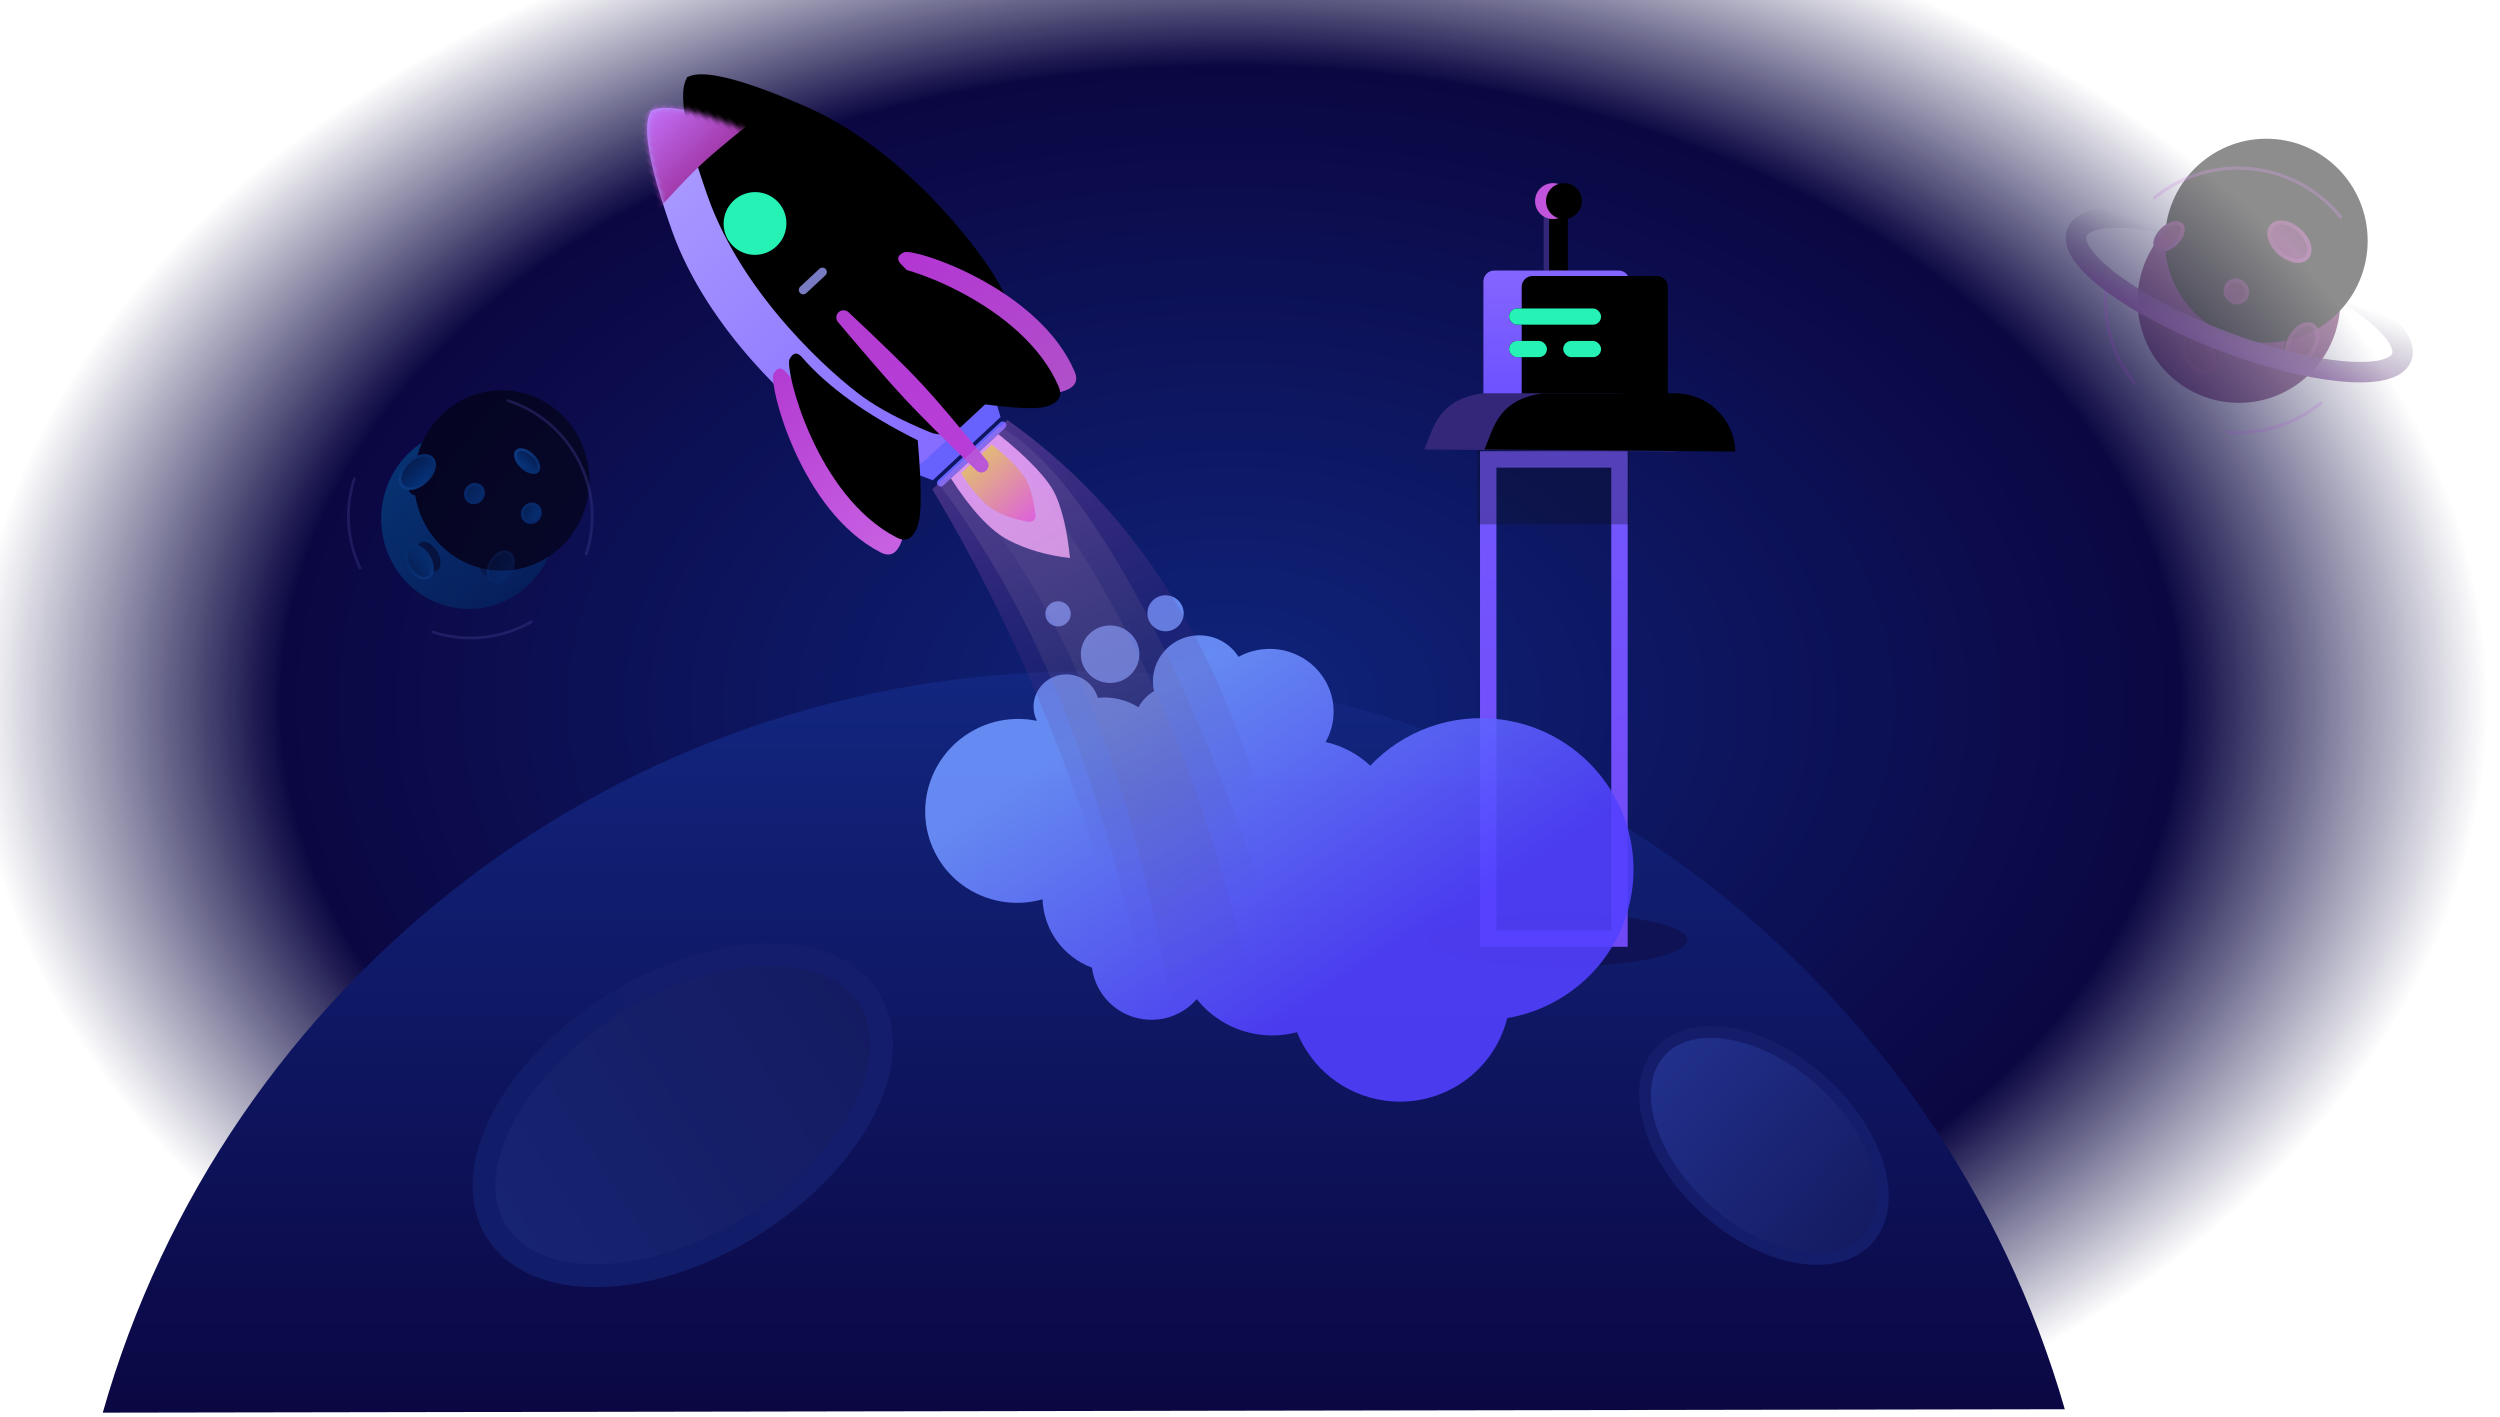 <?xml version="1.0" encoding="UTF-8"?>
<svg width="457px" height="259px" viewBox="0 0 457 259" version="1.1" xmlns="http://www.w3.org/2000/svg" xmlns:xlink="http://www.w3.org/1999/xlink">
    <!-- Generator: Sketch 57.1 (83088) - https://sketch.com -->
    <title>Illustration Be inspired</title>
    <desc>Created with Sketch.</desc>
    <defs>
        <radialGradient cx="51.091%" cy="50%" fx="51.091%" fy="50%" r="90.148%" gradientTransform="translate(0.511,0.5),scale(0.559,1),scale(1,0.67),translate(-0.511,-0.5)" id="radialGradient-1">
            <stop stop-color="#0F247C" offset="0%"></stop>
            <stop stop-color="#0B0742" offset="75.544%"></stop>
            <stop stop-color="#0B0743" stop-opacity="0" offset="100%"></stop>
        </radialGradient>
        <linearGradient x1="50%" y1="0%" x2="50%" y2="100%" id="linearGradient-2">
            <stop stop-color="#122680" offset="0%"></stop>
            <stop stop-color="#0B0743" offset="100%"></stop>
        </linearGradient>
        <linearGradient x1="98.554%" y1="48.554%" x2="1.446%" y2="48.554%" id="linearGradient-3">
            <stop stop-color="#141B61" offset="0%"></stop>
            <stop stop-color="#21308C" offset="100%"></stop>
        </linearGradient>
        <linearGradient x1="36.987%" y1="50%" x2="98.74%" y2="50%" id="linearGradient-4">
            <stop stop-color="#151D6B" offset="0%"></stop>
            <stop stop-color="#131D6A" offset="100%"></stop>
        </linearGradient>
        <ellipse id="path-5" cx="303.792" cy="86.641" rx="24.487" ry="14.694"></ellipse>
        <filter x="-6.5%" y="-10.8%" width="112.9%" height="128.3%" filterUnits="objectBoundingBox" id="filter-6">
            <feMorphology radius="2.16" operator="dilate" in="SourceAlpha" result="shadowSpreadOuter1"></feMorphology>
            <feOffset dx="0" dy="2" in="shadowSpreadOuter1" result="shadowOffsetOuter1"></feOffset>
            <feComposite in="shadowOffsetOuter1" in2="SourceAlpha" operator="out" result="shadowOffsetOuter1"></feComposite>
            <feColorMatrix values="0 0 0 0 0.041   0 0 0 0 0.058   0 0 0 0 0.337  0 0 0 1 0" type="matrix" in="shadowOffsetOuter1"></feColorMatrix>
        </filter>
        <linearGradient x1="98.554%" y1="48.554%" x2="1.446%" y2="48.554%" id="linearGradient-7">
            <stop stop-color="#141B61" offset="0%"></stop>
            <stop stop-color="#172471" offset="100%"></stop>
        </linearGradient>
        <linearGradient x1="36.987%" y1="50%" x2="98.74%" y2="50%" id="linearGradient-8">
            <stop stop-color="#121D6A" offset="0%"></stop>
            <stop stop-color="#141D6B" offset="100%"></stop>
        </linearGradient>
        <ellipse id="path-9" cx="106.154" cy="81.099" rx="38.086" ry="21.763"></ellipse>
        <filter x="-6.8%" y="-11.9%" width="113.5%" height="128.3%" filterUnits="objectBoundingBox" id="filter-10">
            <feMorphology radius="4.16" operator="dilate" in="SourceAlpha" result="shadowSpreadOuter1"></feMorphology>
            <feOffset dx="0" dy="2" in="shadowSpreadOuter1" result="shadowOffsetOuter1"></feOffset>
            <feComposite in="shadowOffsetOuter1" in2="SourceAlpha" operator="out" result="shadowOffsetOuter1"></feComposite>
            <feColorMatrix values="0 0 0 0 0.041   0 0 0 0 0.058   0 0 0 0 0.337  0 0 0 1 0" type="matrix" in="shadowOffsetOuter1"></feColorMatrix>
        </filter>
        <linearGradient x1="50%" y1="0%" x2="50%" y2="100%" id="linearGradient-11">
            <stop stop-color="#7457FF" offset="0%"></stop>
            <stop stop-color="#7049F6" offset="100%"></stop>
        </linearGradient>
        <linearGradient x1="50%" y1="0%" x2="50%" y2="100%" id="linearGradient-12">
            <stop stop-color="#6E59FD" offset="0%"></stop>
            <stop stop-color="#7049F6" offset="100%"></stop>
        </linearGradient>
        <rect id="path-13" x="22.451" y="5.715" width="3.418" height="10.258"></rect>
        <filter x="-14.6%" y="-4.9%" width="129.3%" height="109.7%" filterUnits="objectBoundingBox" id="filter-14">
            <feOffset dx="1" dy="0" in="SourceAlpha" result="shadowOffsetInner1"></feOffset>
            <feComposite in="shadowOffsetInner1" in2="SourceAlpha" operator="arithmetic" k2="-1" k3="1" result="shadowInnerInner1"></feComposite>
            <feColorMatrix values="0 0 0 0 0.111   0 0 0 0 0.063   0 0 0 0 0.367  0 0 0 1 0" type="matrix" in="shadowInnerInner1"></feColorMatrix>
        </filter>
        <ellipse id="path-15" cx="24.16" cy="3.285" rx="3.283" ry="3.285"></ellipse>
        <filter x="-15.2%" y="-15.2%" width="130.5%" height="130.4%" filterUnits="objectBoundingBox" id="filter-16">
            <feOffset dx="2" dy="0" in="SourceAlpha" result="shadowOffsetInner1"></feOffset>
            <feComposite in="shadowOffsetInner1" in2="SourceAlpha" operator="arithmetic" k2="-1" k3="1" result="shadowInnerInner1"></feComposite>
            <feColorMatrix values="0 0 0 0 0.559   0 0 0 0 0.185   0 0 0 0 0.655  0 0 0 1 0" type="matrix" in="shadowInnerInner1"></feColorMatrix>
        </filter>
        <linearGradient x1="50%" y1="0%" x2="50%" y2="98.857%" id="linearGradient-17">
            <stop stop-color="#8565FF" offset="0%"></stop>
            <stop stop-color="#6D52FF" offset="100%"></stop>
        </linearGradient>
        <path d="M13.434,15.974 L36.143,15.974 C37.248,15.974 38.143,16.869 38.143,17.974 L38.143,38.77 L38.143,38.77 L11.434,38.77 L11.434,17.974 C11.434,16.869 12.329,15.974 13.434,15.974 Z" id="path-18"></path>
        <filter x="-13.1%" y="-15.4%" width="126.2%" height="130.7%" filterUnits="objectBoundingBox" id="filter-19">
            <feOffset dx="7" dy="1" in="SourceAlpha" result="shadowOffsetInner1"></feOffset>
            <feComposite in="shadowOffsetInner1" in2="SourceAlpha" operator="arithmetic" k2="-1" k3="1" result="shadowInnerInner1"></feComposite>
            <feColorMatrix values="0 0 0 0 0.374   0 0 0 0 0.257   0 0 0 0 1  0 0 0 1 0" type="matrix" in="shadowInnerInner1"></feColorMatrix>
        </filter>
        <rect id="path-20" x="16.131" y="28.847" width="6.925" height="2.968" rx="1.484"></rect>
        <filter x="-86.6%" y="-202.2%" width="273.3%" height="504.3%" filterUnits="objectBoundingBox" id="filter-21">
            <feOffset dx="0" dy="0" in="SourceAlpha" result="shadowOffsetOuter1"></feOffset>
            <feGaussianBlur stdDeviation="2" in="shadowOffsetOuter1" result="shadowBlurOuter1"></feGaussianBlur>
            <feColorMatrix values="0 0 0 0 0.149   0 0 0 0 0.949   0 0 0 0 0.71  0 0 0 1 0" type="matrix" in="shadowBlurOuter1"></feColorMatrix>
        </filter>
        <rect id="path-22" x="26.023" y="28.847" width="6.925" height="2.968" rx="1.484"></rect>
        <filter x="-86.6%" y="-202.2%" width="273.3%" height="504.3%" filterUnits="objectBoundingBox" id="filter-23">
            <feOffset dx="0" dy="0" in="SourceAlpha" result="shadowOffsetOuter1"></feOffset>
            <feGaussianBlur stdDeviation="2" in="shadowOffsetOuter1" result="shadowBlurOuter1"></feGaussianBlur>
            <feColorMatrix values="0 0 0 0 0.149   0 0 0 0 0.949   0 0 0 0 0.71  0 0 0 1 0" type="matrix" in="shadowBlurOuter1"></feColorMatrix>
        </filter>
        <rect id="path-24" x="16.131" y="22.912" width="16.817" height="2.968" rx="1.484"></rect>
        <filter x="-35.7%" y="-202.2%" width="171.4%" height="504.3%" filterUnits="objectBoundingBox" id="filter-25">
            <feOffset dx="0" dy="0" in="SourceAlpha" result="shadowOffsetOuter1"></feOffset>
            <feGaussianBlur stdDeviation="2" in="shadowOffsetOuter1" result="shadowBlurOuter1"></feGaussianBlur>
            <feColorMatrix values="0 0 0 0 0.149   0 0 0 0 0.949   0 0 0 0 0.71  0 0 0 1 0" type="matrix" in="shadowBlurOuter1"></feColorMatrix>
        </filter>
        <path d="M46.495,49.066 C46.295,43.127 41.422,38.415 35.479,38.415 L11.194,38.415 L11.194,38.415 C3.155,39.711 2.407,44.441 0.631,48.686 L46.495,49.066 Z" id="path-26"></path>
        <filter x="-12.0%" y="-51.6%" width="124.0%" height="203.3%" filterUnits="objectBoundingBox" id="filter-27">
            <feOffset dx="11" dy="0" in="SourceAlpha" result="shadowOffsetInner1"></feOffset>
            <feComposite in="shadowOffsetInner1" in2="SourceAlpha" operator="arithmetic" k2="-1" k3="1" result="shadowInnerInner1"></feComposite>
            <feColorMatrix values="0 0 0 0 0.134   0 0 0 0 0.094   0 0 0 0 0.352  0 0 0 1 0" type="matrix" in="shadowInnerInner1"></feColorMatrix>
        </filter>
        <linearGradient x1="66.873%" y1="68.163%" x2="26.446%" y2="24.449%" id="linearGradient-28">
            <stop stop-color="#5140FF" offset="0%"></stop>
            <stop stop-color="#6F96FF" offset="100%"></stop>
        </linearGradient>
        <linearGradient x1="50%" y1="99.045%" x2="50%" y2="8.58688121e-15%" id="linearGradient-29">
            <stop stop-color="#866CFF" offset="0%"></stop>
            <stop stop-color="#AEA0FF" offset="100%"></stop>
        </linearGradient>
        <path d="M17.533,-3.55271368e-14 C17.593,0.01 17.652,0.021 17.713,0.035 L17.829,0.014 L17.829,0.014 L17.828,0.065 C20.813,0.892 24.809,7.055 29.814,18.552 C37.572,36.372 35.336,58.167 34.019,64.733 C33.291,68.363 31.78,72.682 29.484,77.692 C28.597,79.629 26.661,80.871 24.53,80.871 L24.53,80.871 L17.828,80.871 L17.829,80.886 L10.832,80.886 C8.701,80.886 6.765,79.643 5.878,77.706 C3.582,72.697 2.071,68.377 1.343,64.747 C0.026,58.182 -2.21,36.386 5.548,18.566 C10.553,7.069 14.549,0.907 17.534,0.079 Z" id="path-30"></path>
        <filter x="-12.7%" y="-5.6%" width="125.5%" height="111.1%" filterUnits="objectBoundingBox" id="filter-32">
            <feOffset dx="9" dy="0" in="SourceAlpha" result="shadowOffsetInner1"></feOffset>
            <feComposite in="shadowOffsetInner1" in2="SourceAlpha" operator="arithmetic" k2="-1" k3="1" result="shadowInnerInner1"></feComposite>
            <feColorMatrix values="0 0 0 0 0.479   0 0 0 0 0.379   0 0 0 0 1  0 0 0 0.526 0" type="matrix" in="shadowInnerInner1"></feColorMatrix>
        </filter>
        <linearGradient x1="50%" y1="100%" x2="50%" y2="34.637%" id="linearGradient-33">
            <stop stop-color="#A138A7" offset="0%"></stop>
            <stop stop-color="#C573FD" offset="100%"></stop>
        </linearGradient>
        <linearGradient x1="50%" y1="0%" x2="50%" y2="100%" id="linearGradient-34">
            <stop stop-color="#FFE433" offset="0%"></stop>
            <stop stop-color="#FF51EE" offset="100%"></stop>
        </linearGradient>
        <linearGradient x1="50%" y1="0%" x2="50%" y2="100%" id="linearGradient-35">
            <stop stop-color="#B23CD1" offset="0%"></stop>
            <stop stop-color="#B93DD9" offset="100%"></stop>
        </linearGradient>
        <ellipse id="path-36" cx="25.739" cy="28.023" rx="5.755" ry="5.724"></ellipse>
        <filter x="-65.2%" y="-65.5%" width="230.3%" height="231.0%" filterUnits="objectBoundingBox" id="filter-37">
            <feOffset dx="0" dy="0" in="SourceAlpha" result="shadowOffsetOuter1"></feOffset>
            <feGaussianBlur stdDeviation="2.5" in="shadowOffsetOuter1" result="shadowBlurOuter1"></feGaussianBlur>
            <feColorMatrix values="0 0 0 0 0.149   0 0 0 0 0.949   0 0 0 0 0.71  0 0 0 1 0" type="matrix" in="shadowBlurOuter1"></feColorMatrix>
        </filter>
        <linearGradient x1="50%" y1="0%" x2="50%" y2="100%" id="linearGradient-38">
            <stop stop-color="#B33BD2" offset="0%"></stop>
            <stop stop-color="#C862E2" offset="100%"></stop>
        </linearGradient>
        <path d="M9.45,50.459 C7.556,51.112 -4.144,72.072 1.548,87.716 C2.339,89.893 4.113,89.621 5.807,88.727 C7.751,87.701 11.304,83.888 16.464,77.289 C12.772,67.476 11.065,58.929 11.344,51.646 C11.344,50.42 10.713,50.024 9.45,50.459 Z" id="path-39"></path>
        <filter x="-12.1%" y="-5.1%" width="124.3%" height="110.2%" filterUnits="objectBoundingBox" id="filter-40">
            <feOffset dx="4" dy="0" in="SourceAlpha" result="shadowOffsetInner1"></feOffset>
            <feComposite in="shadowOffsetInner1" in2="SourceAlpha" operator="arithmetic" k2="-1" k3="1" result="shadowInnerInner1"></feComposite>
            <feColorMatrix values="0 0 0 0 0   0 0 0 0 0   0 0 0 0 0  0 0 0 0.158 0" type="matrix" in="shadowInnerInner1"></feColorMatrix>
        </filter>
        <linearGradient x1="50%" y1="0%" x2="50%" y2="100%" id="linearGradient-41">
            <stop stop-color="#B335D4" offset="0%"></stop>
            <stop stop-color="#B050C9" offset="100%"></stop>
        </linearGradient>
        <path d="M44.517,50.459 C42.623,51.112 30.922,72.072 36.614,87.716 C37.406,89.893 39.18,89.621 40.874,88.727 C42.818,87.701 46.37,83.888 51.531,77.289 C47.838,67.476 46.131,58.929 46.411,51.646 C46.411,50.42 45.779,50.024 44.517,50.459 Z" id="path-42"></path>
        <filter x="-12.1%" y="-5.1%" width="124.3%" height="110.2%" filterUnits="objectBoundingBox" id="filter-43">
            <feOffset dx="4" dy="0" in="SourceAlpha" result="shadowOffsetInner1"></feOffset>
            <feComposite in="shadowOffsetInner1" in2="SourceAlpha" operator="arithmetic" k2="-1" k3="1" result="shadowInnerInner1"></feComposite>
            <feColorMatrix values="0 0 0 0 1   0 0 0 0 1   0 0 0 0 1  0 0 0 0.212 0" type="matrix" in="shadowInnerInner1"></feColorMatrix>
        </filter>
        <linearGradient x1="50%" y1="107.258%" x2="48.592%" y2="42.933%" id="linearGradient-44">
            <stop stop-color="#FFFFFF" offset="0%"></stop>
            <stop stop-color="#2B0A3D" stop-opacity="0" offset="100%"></stop>
        </linearGradient>
        <linearGradient x1="49.997%" y1="107.076%" x2="48.775%" y2="30.618%" id="linearGradient-45">
            <stop stop-color="#FFFFFF" offset="0%"></stop>
            <stop stop-color="#340D40" stop-opacity="0" offset="100%"></stop>
        </linearGradient>
        <linearGradient x1="50%" y1="107.258%" x2="48.709%" y2="53.924%" id="linearGradient-46">
            <stop stop-color="#CE79F5" offset="0%"></stop>
            <stop stop-color="#2B0A3D" stop-opacity="0" offset="100%"></stop>
        </linearGradient>
        <linearGradient x1="86.615%" y1="21.032%" x2="24.458%" y2="100%" id="linearGradient-47">
            <stop stop-color="#045A9D" offset="0%"></stop>
            <stop stop-color="#002D64" offset="100%"></stop>
        </linearGradient>
        <ellipse id="path-48" cx="29.192" cy="28.956" rx="16.02" ry="16.482"></ellipse>
        <filter x="-10.9%" y="-10.6%" width="121.8%" height="121.2%" filterUnits="objectBoundingBox" id="filter-49">
            <feOffset dx="-6" dy="-7" in="SourceAlpha" result="shadowOffsetInner1"></feOffset>
            <feComposite in="shadowOffsetInner1" in2="SourceAlpha" operator="arithmetic" k2="-1" k3="1" result="shadowInnerInner1"></feComposite>
            <feColorMatrix values="0 0 0 0 0   0 0 0 0 0   0 0 0 0 0  0 0 0 0.099 0" type="matrix" in="shadowInnerInner1"></feColorMatrix>
        </filter>
        <linearGradient x1="50%" y1="0%" x2="50%" y2="100%" id="linearGradient-50">
            <stop stop-color="#003058" offset="0%"></stop>
            <stop stop-color="#005BAA" offset="100%"></stop>
        </linearGradient>
        <linearGradient x1="36.987%" y1="50%" x2="99.142%" y2="50%" id="linearGradient-51">
            <stop stop-color="#035091" offset="0%"></stop>
            <stop stop-color="#0F68B8" offset="100%"></stop>
        </linearGradient>
        <ellipse id="path-52" cx="38.634" cy="20.418" rx="3.478" ry="2.089"></ellipse>
        <filter x="-21.6%" y="-35.9%" width="143.1%" height="219.7%" filterUnits="objectBoundingBox" id="filter-53">
            <feMorphology radius="0.5" operator="dilate" in="SourceAlpha" result="shadowSpreadOuter1"></feMorphology>
            <feOffset dx="0" dy="2" in="shadowSpreadOuter1" result="shadowOffsetOuter1"></feOffset>
            <feComposite in="shadowOffsetOuter1" in2="SourceAlpha" operator="out" result="shadowOffsetOuter1"></feComposite>
            <feColorMatrix values="0 0 0 0 0.052   0 0 0 0 0.255   0 0 0 0 0.428  0 0 0 1 0" type="matrix" in="shadowOffsetOuter1"></feColorMatrix>
        </filter>
        <linearGradient x1="50%" y1="0%" x2="50%" y2="100%" id="linearGradient-54">
            <stop stop-color="#003058" offset="0%"></stop>
            <stop stop-color="#005BAA" offset="100%"></stop>
        </linearGradient>
        <linearGradient x1="36.987%" y1="50%" x2="99.142%" y2="50%" id="linearGradient-55">
            <stop stop-color="#035091" offset="0%"></stop>
            <stop stop-color="#0F68B8" offset="100%"></stop>
        </linearGradient>
        <ellipse id="path-56" cx="38.244" cy="36.878" rx="2.99" ry="1.785"></ellipse>
        <filter x="-25.1%" y="-42.0%" width="150.2%" height="240.1%" filterUnits="objectBoundingBox" id="filter-57">
            <feMorphology radius="0.5" operator="dilate" in="SourceAlpha" result="shadowSpreadOuter1"></feMorphology>
            <feOffset dx="0" dy="2" in="shadowSpreadOuter1" result="shadowOffsetOuter1"></feOffset>
            <feComposite in="shadowOffsetOuter1" in2="SourceAlpha" operator="out" result="shadowOffsetOuter1"></feComposite>
            <feColorMatrix values="0 0 0 0 0.01   0 0 0 0 0.217   0 0 0 0 0.394  0 0 0 1 0" type="matrix" in="shadowOffsetOuter1"></feColorMatrix>
        </filter>
        <linearGradient x1="35.915%" y1="91.78%" x2="50%" y2="21.483%" id="linearGradient-58">
            <stop stop-color="#003561" offset="0%"></stop>
            <stop stop-color="#014B8C" offset="100%"></stop>
        </linearGradient>
        <linearGradient x1="36.987%" y1="50%" x2="98.871%" y2="50%" id="linearGradient-59">
            <stop stop-color="#024582" offset="0%"></stop>
            <stop stop-color="#034886" offset="100%"></stop>
        </linearGradient>
        <ellipse id="path-60" cx="17.769" cy="27.944" rx="1.494" ry="1.373"></ellipse>
        <filter x="-50.2%" y="-127.4%" width="200.4%" height="282.1%" filterUnits="objectBoundingBox" id="filter-61">
            <feMorphology radius="0.5" operator="dilate" in="SourceAlpha" result="shadowSpreadOuter1"></feMorphology>
            <feOffset dx="0" dy="-2" in="shadowSpreadOuter1" result="shadowOffsetOuter1"></feOffset>
            <feComposite in="shadowOffsetOuter1" in2="SourceAlpha" operator="out" result="shadowOffsetOuter1"></feComposite>
            <feColorMatrix values="0 0 0 0 0.01   0 0 0 0 0.217   0 0 0 0 0.394  0 0 0 1 0" type="matrix" in="shadowOffsetOuter1"></feColorMatrix>
        </filter>
        <linearGradient x1="27.247%" y1="100%" x2="27.247%" y2="0%" id="linearGradient-62">
            <stop stop-color="#003561" offset="0%"></stop>
            <stop stop-color="#014B8C" offset="100%"></stop>
        </linearGradient>
        <ellipse id="path-63" cx="28.167" cy="24.35" rx="1.494" ry="1.373"></ellipse>
        <filter x="-50.2%" y="-127.4%" width="200.4%" height="282.1%" filterUnits="objectBoundingBox" id="filter-64">
            <feMorphology radius="0.5" operator="dilate" in="SourceAlpha" result="shadowSpreadOuter1"></feMorphology>
            <feOffset dx="0" dy="-2" in="shadowSpreadOuter1" result="shadowOffsetOuter1"></feOffset>
            <feComposite in="shadowOffsetOuter1" in2="SourceAlpha" operator="out" result="shadowOffsetOuter1"></feComposite>
            <feColorMatrix values="0 0 0 0 0.01   0 0 0 0 0.217   0 0 0 0 0.394  0 0 0 1 0" type="matrix" in="shadowOffsetOuter1"></feColorMatrix>
        </filter>
        <linearGradient x1="50%" y1="100%" x2="50%" y2="3.061617e-15%" id="linearGradient-65">
            <stop stop-color="#003058" offset="0%"></stop>
            <stop stop-color="#005BAA" offset="100%"></stop>
        </linearGradient>
        <linearGradient x1="36.987%" y1="50%" x2="99.142%" y2="50%" id="linearGradient-66">
            <stop stop-color="#035091" offset="0%"></stop>
            <stop stop-color="#0F68B8" offset="100%"></stop>
        </linearGradient>
        <ellipse id="path-67" cx="23.377" cy="37.785" rx="2.757" ry="1.785"></ellipse>
        <filter x="-27.2%" y="-42.0%" width="154.4%" height="240.0%" filterUnits="objectBoundingBox" id="filter-68">
            <feMorphology radius="0.5" operator="dilate" in="SourceAlpha" result="shadowSpreadOuter1"></feMorphology>
            <feOffset dx="0" dy="2" in="shadowSpreadOuter1" result="shadowOffsetOuter1"></feOffset>
            <feComposite in="shadowOffsetOuter1" in2="SourceAlpha" operator="out" result="shadowOffsetOuter1"></feComposite>
            <feColorMatrix values="0 0 0 0 0.01   0 0 0 0 0.217   0 0 0 0 0.394  0 0 0 1 0" type="matrix" in="shadowOffsetOuter1"></feColorMatrix>
        </filter>
        <linearGradient x1="50%" y1="0%" x2="50%" y2="100%" id="linearGradient-69">
            <stop stop-color="#003058" offset="0%"></stop>
            <stop stop-color="#005BAA" offset="100%"></stop>
        </linearGradient>
        <linearGradient x1="36.987%" y1="50%" x2="99.142%" y2="50%" id="linearGradient-70">
            <stop stop-color="#035091" offset="0%"></stop>
            <stop stop-color="#0F68B8" offset="100%"></stop>
        </linearGradient>
        <ellipse id="path-71" cx="18.535" cy="18.415" rx="2.386" ry="1.193"></ellipse>
        <filter x="-31.4%" y="-62.9%" width="162.9%" height="309.5%" filterUnits="objectBoundingBox" id="filter-72">
            <feMorphology radius="0.5" operator="dilate" in="SourceAlpha" result="shadowSpreadOuter1"></feMorphology>
            <feOffset dx="0" dy="2" in="shadowSpreadOuter1" result="shadowOffsetOuter1"></feOffset>
            <feComposite in="shadowOffsetOuter1" in2="SourceAlpha" operator="out" result="shadowOffsetOuter1"></feComposite>
            <feColorMatrix values="0 0 0 0 0.01   0 0 0 0 0.217   0 0 0 0 0.394  0 0 0 1 0" type="matrix" in="shadowOffsetOuter1"></feColorMatrix>
        </filter>
        <linearGradient x1="23.287%" y1="100%" x2="90.694%" y2="22.332%" id="linearGradient-73">
            <stop stop-color="#250040" offset="0%"></stop>
            <stop stop-color="#631450" offset="100%"></stop>
        </linearGradient>
        <ellipse id="path-74" cx="34.354" cy="34.227" rx="18.531" ry="18.643"></ellipse>
        <filter x="-14.8%" y="-14.8%" width="129.7%" height="129.5%" filterUnits="objectBoundingBox" id="filter-75">
            <feOffset dx="5" dy="-11" in="SourceAlpha" result="shadowOffsetInner1"></feOffset>
            <feComposite in="shadowOffsetInner1" in2="SourceAlpha" operator="arithmetic" k2="-1" k3="1" result="shadowInnerInner1"></feComposite>
            <feColorMatrix values="0 0 0 0 0   0 0 0 0 0   0 0 0 0 0  0 0 0 0.199 0" type="matrix" in="shadowInnerInner1"></feColorMatrix>
        </filter>
        <linearGradient x1="50%" y1="0%" x2="50%" y2="100%" id="linearGradient-76">
            <stop stop-color="#420A3C" offset="0%"></stop>
            <stop stop-color="#580B55" offset="97.107%"></stop>
        </linearGradient>
        <linearGradient x1="82.562%" y1="54.015%" x2="0%" y2="50%" id="linearGradient-77">
            <stop stop-color="#6A1B64" offset="0%"></stop>
            <stop stop-color="#5C1550" offset="100%"></stop>
        </linearGradient>
        <ellipse id="path-78" cx="43.569" cy="23.392" rx="3.918" ry="2.352"></ellipse>
        <filter x="-15.9%" y="-26.5%" width="131.8%" height="174.3%" filterUnits="objectBoundingBox" id="filter-79">
            <feMorphology radius="0.746" operator="dilate" in="SourceAlpha" result="shadowSpreadOuter1"></feMorphology>
            <feOffset dx="0" dy="1" in="shadowSpreadOuter1" result="shadowOffsetOuter1"></feOffset>
            <feComposite in="shadowOffsetOuter1" in2="SourceAlpha" operator="out" result="shadowOffsetOuter1"></feComposite>
            <feColorMatrix values="0 0 0 0 0.226   0 0 0 0 0.028   0 0 0 0 0.217  0 0 0 1 0" type="matrix" in="shadowOffsetOuter1"></feColorMatrix>
        </filter>
        <linearGradient x1="50%" y1="0%" x2="50%" y2="97.107%" id="linearGradient-80">
            <stop stop-color="#420A3C" offset="0%"></stop>
            <stop stop-color="#580B55" offset="100%"></stop>
        </linearGradient>
        <linearGradient x1="36.987%" y1="50%" x2="98.74%" y2="50%" id="linearGradient-81">
            <stop stop-color="#6A1B64" offset="0%"></stop>
            <stop stop-color="#5C1550" offset="100%"></stop>
        </linearGradient>
        <ellipse id="path-82" cx="45.923" cy="41.951" rx="3.364" ry="2.012"></ellipse>
        <filter x="-18.5%" y="-31.0%" width="137.1%" height="186.8%" filterUnits="objectBoundingBox" id="filter-83">
            <feMorphology radius="0.746" operator="dilate" in="SourceAlpha" result="shadowSpreadOuter1"></feMorphology>
            <feOffset dx="0" dy="1" in="shadowSpreadOuter1" result="shadowOffsetOuter1"></feOffset>
            <feComposite in="shadowOffsetOuter1" in2="SourceAlpha" operator="out" result="shadowOffsetOuter1"></feComposite>
            <feColorMatrix values="0 0 0 0 0.226   0 0 0 0 0.028   0 0 0 0 0.217  0 0 0 1 0" type="matrix" in="shadowOffsetOuter1"></feColorMatrix>
        </filter>
        <linearGradient x1="50%" y1="97.107%" x2="50%" y2="8.50014503e-15%" id="linearGradient-84">
            <stop stop-color="#390333" offset="0%"></stop>
            <stop stop-color="#570755" offset="100%"></stop>
        </linearGradient>
        <linearGradient x1="36.987%" y1="50%" x2="98.74%" y2="50%" id="linearGradient-85">
            <stop stop-color="#500F4B" offset="0%"></stop>
            <stop stop-color="#580E59" offset="100%"></stop>
        </linearGradient>
        <ellipse id="path-86" cx="33.887" cy="32.511" rx="1.681" ry="1.554"></ellipse>
        <filter x="-37.1%" y="-72.3%" width="174.1%" height="212.4%" filterUnits="objectBoundingBox" id="filter-87">
            <feMorphology radius="0.746" operator="dilate" in="SourceAlpha" result="shadowSpreadOuter1"></feMorphology>
            <feOffset dx="0" dy="-1" in="shadowSpreadOuter1" result="shadowOffsetOuter1"></feOffset>
            <feComposite in="shadowOffsetOuter1" in2="SourceAlpha" operator="out" result="shadowOffsetOuter1"></feComposite>
            <feColorMatrix values="0 0 0 0 0.226   0 0 0 0 0.028   0 0 0 0 0.217  0 0 0 1 0" type="matrix" in="shadowOffsetOuter1"></feColorMatrix>
        </filter>
        <linearGradient x1="50%" y1="0%" x2="50%" y2="97.107%" id="linearGradient-88">
            <stop stop-color="#270623" offset="0%"></stop>
            <stop stop-color="#4C084A" offset="98.435%"></stop>
        </linearGradient>
        <linearGradient x1="36.987%" y1="50%" x2="98.74%" y2="50%" id="linearGradient-89">
            <stop stop-color="#520A4D" offset="0%"></stop>
            <stop stop-color="#3F0E37" offset="100%"></stop>
        </linearGradient>
        <ellipse id="path-90" cx="27.085" cy="43.772" rx="3.364" ry="2.013"></ellipse>
        <filter x="-18.5%" y="-31.0%" width="137.1%" height="186.8%" filterUnits="objectBoundingBox" id="filter-91">
            <feMorphology radius="0.746" operator="dilate" in="SourceAlpha" result="shadowSpreadOuter1"></feMorphology>
            <feOffset dx="0" dy="1" in="shadowSpreadOuter1" result="shadowOffsetOuter1"></feOffset>
            <feComposite in="shadowOffsetOuter1" in2="SourceAlpha" operator="out" result="shadowOffsetOuter1"></feComposite>
            <feColorMatrix values="0 0 0 0 0.226   0 0 0 0 0.028   0 0 0 0 0.217  0 0 0 1 0" type="matrix" in="shadowOffsetOuter1"></feColorMatrix>
        </filter>
        <linearGradient x1="98.554%" y1="48.554%" x2="1.446%" y2="48.554%" id="linearGradient-92">
            <stop stop-color="#3B0835" offset="0%"></stop>
            <stop stop-color="#540952" offset="100%"></stop>
        </linearGradient>
        <linearGradient x1="36.987%" y1="50%" x2="98.74%" y2="50%" id="linearGradient-93">
            <stop stop-color="#451052" offset="0%"></stop>
            <stop stop-color="#56114A" offset="100%"></stop>
        </linearGradient>
        <ellipse id="path-94" cx="21.584" cy="22.469" rx="2.687" ry="1.344"></ellipse>
        <filter x="-23.2%" y="-46.4%" width="146.4%" height="230.0%" filterUnits="objectBoundingBox" id="filter-95">
            <feMorphology radius="0.746" operator="dilate" in="SourceAlpha" result="shadowSpreadOuter1"></feMorphology>
            <feOffset dx="0" dy="1" in="shadowSpreadOuter1" result="shadowOffsetOuter1"></feOffset>
            <feComposite in="shadowOffsetOuter1" in2="SourceAlpha" operator="out" result="shadowOffsetOuter1"></feComposite>
            <feColorMatrix values="0 0 0 0 0.226   0 0 0 0 0.028   0 0 0 0 0.217  0 0 0 1 0" type="matrix" in="shadowOffsetOuter1"></feColorMatrix>
        </filter>
        <linearGradient x1="50%" y1="15.809%" x2="50%" y2="100%" id="linearGradient-96">
            <stop stop-color="#110B37" stop-opacity="0" offset="0%"></stop>
            <stop stop-color="#561A74" offset="100%"></stop>
        </linearGradient>
    </defs>
    <g id="Page-1" stroke="none" stroke-width="1" fill="none" fill-rule="evenodd">
        <g id="Grakn-Cosmos---Website---Home---Desktop" transform="translate(-479, -2386)">
            <g id="2nd-Section" transform="translate(-630, 1590)">
                <g id="Be-inspired" transform="translate(1109, 796)">
                    <g id="Illustration-Be-inspired" transform="translate(230, 130) scale(-1, 1) translate(-230, -130) ">
                        <rect id="Rectangle" fill="url(#radialGradient-1)" x="0" y="0" width="460" height="257.204"></rect>
                        <g id="Group-15" transform="translate(16.817, 0.989)">
                            <g id="Group-56" transform="translate(245.027, 145.101) scale(-1, 1) translate(-245.027, -145.101) translate(65.527, 32.101)">
                                <g id="Group-7" transform="translate(0, 89.654)">
                                    <g id="Group-4-Copy" transform="translate(0, 0)">
                                        <path d="M358.788,134.865 C336.404,56.982 264.631,0 179.548,0 C94.239,0 22.309,57.287 0.13,135.491" id="Path" fill="url(#linearGradient-2)"></path>
                                        <g id="Oval" transform="translate(303.792, 86.641) rotate(42) translate(-303.792, -86.641) ">
                                            <use fill="black" fill-opacity="1" filter="url(#filter-6)" xlink:href="#path-5"></use>
                                            <ellipse stroke="url(#linearGradient-4)" stroke-width="2.16" fill="url(#linearGradient-3)" fill-rule="evenodd" cx="303.792" cy="86.641" rx="25.567" ry="15.774"></ellipse>
                                        </g>
                                        <g id="Oval-Copy-6" transform="translate(106.154, 81.099) rotate(328) translate(-106.154, -81.099) ">
                                            <use fill="black" fill-opacity="1" filter="url(#filter-10)" xlink:href="#path-9"></use>
                                            <ellipse stroke="url(#linearGradient-8)" stroke-width="4.16" fill="url(#linearGradient-7)" fill-rule="evenodd" cx="106.154" cy="81.099" rx="40.166" ry="23.843"></ellipse>
                                        </g>
                                    </g>
                                </g>
                                <ellipse id="Oval" fill-opacity="0.487" fill="#100324" opacity="0.6" cx="266.103" cy="138.73" rx="23.742" ry="4.9"></ellipse>
                                <g id="Group-8" transform="translate(149.839, 0)">
                                    <g id="Group-6" transform="translate(91.235, 0.385)">
                                        <g id="Group-5" transform="translate(10.34, 48.527)">
                                            <polygon id="Path-10" stroke="url(#linearGradient-11)" stroke-width="3" points="25.968 1.978 25.968 89.571 1.978 89.571 1.978 1.978"></polygon>
                                            <g id="Group-4" transform="translate(1.978, 1.978)" stroke="url(#linearGradient-12)" stroke-width="3">
                                                <path d="" id="Combined-Shape"></path>
                                            </g>
                                            <rect id="Rectangle" fill="#0C0E1A" opacity="0.301" x="0" y="0" width="27.699" height="13.849"></rect>
                                        </g>
                                        <g id="Rectangle">
                                            <use fill="#34277A" fill-rule="evenodd" xlink:href="#path-13"></use>
                                            <use fill="black" fill-opacity="1" filter="url(#filter-14)" xlink:href="#path-13"></use>
                                        </g>
                                        <g id="Oval">
                                            <use fill="#C054DC" fill-rule="evenodd" xlink:href="#path-15"></use>
                                            <use fill="black" fill-opacity="1" filter="url(#filter-16)" xlink:href="#path-15"></use>
                                        </g>
                                        <g id="Rectangle">
                                            <use fill="url(#linearGradient-17)" fill-rule="evenodd" xlink:href="#path-18"></use>
                                            <use fill="black" fill-opacity="1" filter="url(#filter-19)" xlink:href="#path-18"></use>
                                        </g>
                                        <g id="Rectangle">
                                            <use fill="black" fill-opacity="1" filter="url(#filter-21)" xlink:href="#path-20"></use>
                                            <use fill="#26F2B5" fill-rule="evenodd" xlink:href="#path-20"></use>
                                        </g>
                                        <g id="Rectangle-Copy-92">
                                            <use fill="black" fill-opacity="1" filter="url(#filter-23)" xlink:href="#path-22"></use>
                                            <use fill="#26F2B5" fill-rule="evenodd" xlink:href="#path-22"></use>
                                        </g>
                                        <g id="Rectangle-Copy-93">
                                            <use fill="black" fill-opacity="1" filter="url(#filter-25)" xlink:href="#path-24"></use>
                                            <use fill="#26F2B5" fill-rule="evenodd" xlink:href="#path-24"></use>
                                        </g>
                                        <g id="Path-16">
                                            <use fill="#34277A" fill-rule="evenodd" xlink:href="#path-26"></use>
                                            <use fill="black" fill-opacity="1" filter="url(#filter-27)" xlink:href="#path-26"></use>
                                        </g>
                                    </g>
                                    <g id="Group-7" transform="translate(38.937, 85.522)">
                                        <g id="Group-3-Copy-2" transform="translate(60.457, 51.666) rotate(-8) translate(-60.457, -51.666) translate(6.049, 12.591)"></g>
                                        <g id="Group-3-Copy" transform="translate(45.057, 42.822) scale(-1, 1) rotate(34) translate(-45.057, -42.822) translate(9.939, 15.618)"></g>
                                        <g id="Group-3" transform="translate(39.243, 25.871)"></g>
                                    </g>
                                    <path d="M50.739,83.044 C53.76,83.044 56.413,84.614 57.916,86.978 C59.598,86.054 61.539,85.527 63.606,85.527 C70.059,85.527 75.29,90.661 75.29,96.994 C75.29,99.011 74.759,100.906 73.828,102.552 C76.978,103.263 79.765,104.791 81.989,106.874 C87.962,100.574 96.829,97.159 106.13,98.467 C121.348,100.605 131.965,114.576 129.843,129.672 C128.13,141.862 118.634,151.058 107.028,153.019 C104.58,162.914 94.953,169.546 84.589,168.09 C77.14,167.043 71.209,162.084 68.6,155.596 C66.386,156.186 64.018,156.352 61.604,156.013 C56.951,155.359 52.98,152.948 50.273,149.55 C47.927,152.26 44.286,153.761 40.459,153.223 C35.459,152.52 31.723,148.559 31.116,143.802 C25.875,141.847 22.273,136.901 22.079,131.298 C14.349,133.511 5.937,129.977 2.318,122.557 C-1.745,114.227 1.771,104.153 10.17,100.057 C13.688,98.341 17.505,97.946 21.051,98.678 C20.658,97.895 20.438,97.013 20.438,96.08 C20.438,92.824 23.119,90.184 26.427,90.184 C29.168,90.184 31.48,91.998 32.19,94.474 C34.809,94.195 37.431,94.82 39.616,96.2 C40.268,94.978 41.25,93.955 42.443,93.246 C42.32,92.675 42.255,92.081 42.255,91.473 C42.255,86.818 46.053,83.044 50.739,83.044 Z M34.431,81.243 C37.389,81.243 39.786,83.596 39.786,86.499 C39.786,89.402 37.389,91.754 34.431,91.754 C31.474,91.754 29.076,89.402 29.076,86.499 C29.076,83.596 31.474,81.243 34.431,81.243 Z M44.567,75.727 C46.399,75.727 47.885,77.2 47.885,79.017 C47.885,80.834 46.399,82.307 44.567,82.307 C42.735,82.307 41.249,80.834 41.249,79.017 C41.249,77.2 42.735,75.727 44.567,75.727 Z M24.915,76.817 C26.198,76.817 27.238,77.848 27.238,79.12 C27.238,80.392 26.198,81.423 24.915,81.423 C23.632,81.423 22.593,80.392 22.593,79.12 C22.593,77.848 23.632,76.817 24.915,76.817 Z" id="Combined-Shape" fill="url(#linearGradient-28)" opacity="0.896"></path>
                                </g>
                            </g>
                            <g id="Group-2" transform="translate(261.796, 125.634) scale(-1, 1) translate(-261.796, -125.634) translate(180.183, -0)">
                                <g id="Group-28" transform="translate(58.233, 60.007) rotate(-43) translate(-58.233, -60.007) translate(31.523, 3.62)">
                                    <g id="Group-27" transform="translate(0.089, -0)">
                                        <polygon id="Rectangle" fill="#6761FD" points="14.836 79.146 37.09 79.146 34.44 84.512 17.486 84.512"></polygon>
                                        <rect id="Rectangle" fill="#6761FD" x="17.533" y="85.183" width="16.859" height="1.341" rx="0.671"></rect>
                                        <g id="Rectangle" transform="translate(8.22, 0)">
                                            <mask id="mask-31" fill="white">
                                                <use xlink:href="#path-30"></use>
                                            </mask>
                                            <g id="Mask">
                                                <use fill="url(#linearGradient-29)" fill-rule="evenodd" xlink:href="#path-30"></use>
                                                <use fill="black" fill-opacity="1" filter="url(#filter-32)" xlink:href="#path-30"></use>
                                            </g>
                                            <path d="M15.685,42.917 L20.476,42.917" id="Line-3" stroke="#787AC2" stroke-width="1.619" stroke-linecap="round" mask="url(#mask-31)"></path>
                                            <path d="M14.767,-9.492 L35.066,-6.037 L35.066,14.482 C27.109,13.77 21.314,13.415 17.681,13.415 C14.048,13.415 8.844,13.77 2.069,14.482 L14.767,-9.492 Z" fill="url(#linearGradient-33)" mask="url(#mask-31)"></path>
                                        </g>
                                        <path d="M20.149,86.524 L32.014,86.524 C33.06,93.862 33.06,99.005 32.014,101.951 C30.969,104.897 29.01,108.251 26.139,112.012 C23.382,108.789 21.386,105.435 20.149,101.951 C18.913,98.467 18.913,93.325 20.149,86.524 Z" id="Rectangle" fill="#F1AAFF"></path>
                                        <path d="M22.162,87.109 L29.839,87.109 C30.515,91.711 30.515,94.936 29.839,96.784 C29.27,98.338 28.282,100.073 26.877,101.989 L26.877,101.989 C26.521,102.475 25.839,102.58 25.354,102.224 C25.274,102.165 25.202,102.096 25.141,102.018 C23.814,100.329 22.821,98.584 22.162,96.784 C21.362,94.599 21.362,91.374 22.162,87.109 Z" id="Rectangle-Copy-41" fill="url(#linearGradient-34)"></path>
                                        <path d="M25.849,50.305 C26.55,50.305 27.132,50.848 27.179,51.548 C27.751,59.998 28.037,66.179 28.037,70.091 C28.037,74.003 27.751,80.185 27.179,88.635 C27.132,89.335 26.55,89.878 25.849,89.878 C25.152,89.878 24.576,89.331 24.541,88.634 C24.117,80.22 23.905,74.039 23.905,70.091 C23.905,66.143 24.117,59.962 24.541,51.549 C24.576,50.852 25.152,50.305 25.849,50.305 Z" id="Rectangle" fill="url(#linearGradient-35)"></path>
                                        <g id="Oval">
                                            <use fill="black" fill-opacity="1" filter="url(#filter-37)" xlink:href="#path-36"></use>
                                            <use fill="#26F2B5" fill-rule="evenodd" xlink:href="#path-36"></use>
                                        </g>
                                        <g id="Path-4">
                                            <use fill="url(#linearGradient-38)" fill-rule="evenodd" xlink:href="#path-39"></use>
                                            <use fill="black" fill-opacity="1" filter="url(#filter-40)" xlink:href="#path-39"></use>
                                        </g>
                                        <g id="Path-4-Copy" transform="translate(43.299, 69.839) scale(-1, 1) translate(-43.299, -69.839) ">
                                            <use fill="url(#linearGradient-41)" fill-rule="evenodd" xlink:href="#path-42"></use>
                                            <use fill="black" fill-opacity="1" filter="url(#filter-43)" xlink:href="#path-42"></use>
                                        </g>
                                    </g>
                                </g>
                                <g id="Group" transform="translate(52.43, 67.269)" opacity="0.411">
                                    <g id="Group-63" transform="translate(55.436, 91.983) rotate(156) translate(-55.436, -91.983) translate(33.178, 6.413)">
                                        <path d="M13.562,0.459 L44.27,1.33 C31.926,57.734 13.155,110.386 25.983,165.878 L11.533,170.835 C-5.159,148.688 -1.838,69.106 13.562,0.459 Z" id="Rectangle-22" fill="url(#linearGradient-44)"></path>
                                        <path d="M21.861,14.06 L38.486,13.45 C25.152,67 7.655,112.605 22.569,165.201 L12.305,168.607 C-2.161,113.721 7.699,67.12 21.861,14.06 Z" id="Rectangle-22-Copy" fill="url(#linearGradient-45)"></path>
                                    </g>
                                    <g id="Group-63-Copy" transform="translate(60.143, 91.924) rotate(162) translate(-60.143, -91.924) translate(38.38, 2.892)" fill="url(#linearGradient-46)">
                                        <path d="M15.287,-9.83391146e-12 L43.321,-9.83391146e-12 C30.978,56.403 26.951,113.767 39.779,169.259 L22.807,177.082 C-12.621,129.436 0.458,68.424 15.287,-9.83391146e-12 Z" id="Rectangle-22"></path>
                                    </g>
                                </g>
                            </g>
                            <g id="Group-4-Copy-4" opacity="0.506" transform="translate(328.284, 64.886)">
                                <g id="Oval">
                                    <use fill="url(#linearGradient-47)" fill-rule="evenodd" xlink:href="#path-48"></use>
                                    <use fill="black" fill-opacity="1" filter="url(#filter-49)" xlink:href="#path-48"></use>
                                </g>
                                <path d="M6.691,28.51 C6.691,33.915 8.61,38.87 11.802,42.729 C15.88,47.66 22.037,50.8 28.925,50.8 L28.925,50.8 M43.795,45.082 C48.316,41.002 51.158,35.089 51.158,28.51 M44.147,12.264 C40.169,8.516 34.814,6.22 28.925,6.22" id="Shape" stroke="#615BB8" stroke-width="0.5" opacity="0.462" stroke-linecap="round" transform="translate(28.925, 28.51) rotate(72) translate(-28.925, -28.51) "></path>
                                <g id="Oval" transform="translate(38.634, 20.418) rotate(42) translate(-38.634, -20.418) ">
                                    <use fill="black" fill-opacity="1" filter="url(#filter-53)" xlink:href="#path-52"></use>
                                    <ellipse stroke="url(#linearGradient-51)" stroke-width="0.5" fill="url(#linearGradient-50)" fill-rule="evenodd" cx="38.634" cy="20.418" rx="3.728" ry="2.339"></ellipse>
                                </g>
                                <g id="Oval-Copy-4" opacity="0.602" transform="translate(38.244, 36.878) rotate(120) translate(-38.244, -36.878) ">
                                    <use fill="black" fill-opacity="1" filter="url(#filter-57)" xlink:href="#path-56"></use>
                                    <ellipse stroke="url(#linearGradient-55)" stroke-width="0.5" fill="url(#linearGradient-54)" fill-rule="evenodd" cx="38.244" cy="36.878" rx="3.24" ry="2.035"></ellipse>
                                </g>
                                <g id="Oval-Copy-5" transform="translate(17.769, 27.944) rotate(594) translate(-17.769, -27.944) ">
                                    <use fill="black" fill-opacity="1" filter="url(#filter-61)" xlink:href="#path-60"></use>
                                    <ellipse stroke="url(#linearGradient-59)" stroke-width="0.5" fill="url(#linearGradient-58)" fill-rule="evenodd" cx="17.769" cy="27.944" rx="1.744" ry="1.623"></ellipse>
                                </g>
                                <g id="Oval-Copy-45" transform="translate(28.167, 24.35) rotate(594) translate(-28.167, -24.35) ">
                                    <use fill="black" fill-opacity="1" filter="url(#filter-64)" xlink:href="#path-63"></use>
                                    <ellipse stroke="url(#linearGradient-59)" stroke-width="0.5" fill="url(#linearGradient-62)" fill-rule="evenodd" cx="28.167" cy="24.35" rx="1.744" ry="1.623"></ellipse>
                                </g>
                                <g id="Oval-Copy-7" opacity="0.324" transform="translate(23.377, 37.785) rotate(239) translate(-23.377, -37.785) ">
                                    <use fill="black" fill-opacity="1" filter="url(#filter-68)" xlink:href="#path-67"></use>
                                    <ellipse stroke="url(#linearGradient-66)" stroke-width="0.5" fill="url(#linearGradient-65)" fill-rule="evenodd" cx="23.377" cy="37.785" rx="3.007" ry="2.035"></ellipse>
                                </g>
                                <g id="Oval-Copy-6" transform="translate(18.535, 18.415) rotate(316) translate(-18.535, -18.415) ">
                                    <use fill="black" fill-opacity="1" filter="url(#filter-72)" xlink:href="#path-71"></use>
                                    <ellipse stroke="url(#linearGradient-70)" stroke-width="0.5" fill="url(#linearGradient-69)" fill-rule="evenodd" cx="18.535" cy="18.415" rx="2.636" ry="1.443"></ellipse>
                                </g>
                            </g>
                            <g id="Group-7-Copy-2" opacity="0.449" transform="translate(34.129, 53.914) scale(-1, 1) translate(-34.129, -53.914) translate(0, 19.785)">
                                <g id="Group-4-Copy">
                                    <g id="Oval">
                                        <use fill="url(#linearGradient-73)" fill-rule="evenodd" xlink:href="#path-74"></use>
                                        <use fill="black" fill-opacity="1" filter="url(#filter-75)" xlink:href="#path-74"></use>
                                    </g>
                                    <path d="M9.928,34.129 C9.928,39.986 12.017,45.356 15.491,49.537 C19.93,54.881 26.631,58.284 34.129,58.284 L34.129,58.284 M50.314,52.087 C55.235,47.666 58.33,41.258 58.33,34.129 M50.698,16.523 C46.368,12.462 40.54,9.974 34.129,9.974" id="Shape" stroke="#AF2CD8" stroke-width="0.6" opacity="0.305" stroke-linecap="round" transform="translate(34.129, 34.129) rotate(141) translate(-34.129, -34.129) "></path>
                                    <g id="Oval" transform="translate(43.569, 23.392) rotate(42) translate(-43.569, -23.392) ">
                                        <use fill="black" fill-opacity="1" filter="url(#filter-79)" xlink:href="#path-78"></use>
                                        <ellipse stroke="url(#linearGradient-77)" stroke-width="0.746" fill="url(#linearGradient-76)" fill-rule="evenodd" cx="43.569" cy="23.392" rx="4.291" ry="2.725"></ellipse>
                                    </g>
                                    <g id="Oval-Copy-4" opacity="0.705" transform="translate(45.923, 41.951) rotate(120) translate(-45.923, -41.951) ">
                                        <use fill="black" fill-opacity="1" filter="url(#filter-83)" xlink:href="#path-82"></use>
                                        <ellipse stroke="url(#linearGradient-81)" stroke-width="0.746" fill="url(#linearGradient-80)" fill-rule="evenodd" cx="45.923" cy="41.951" rx="3.737" ry="2.386"></ellipse>
                                    </g>
                                    <g id="Oval-Copy-5" opacity="0.759" transform="translate(33.887, 32.511) rotate(594) translate(-33.887, -32.511) ">
                                        <use fill="black" fill-opacity="1" filter="url(#filter-87)" xlink:href="#path-86"></use>
                                        <ellipse stroke="url(#linearGradient-85)" stroke-width="0.746" fill="url(#linearGradient-84)" fill-rule="evenodd" cx="33.887" cy="32.511" rx="2.054" ry="1.927"></ellipse>
                                    </g>
                                    <g id="Oval-Copy-7" opacity="0.303" transform="translate(27.085, 43.772) rotate(239) translate(-27.085, -43.772) ">
                                        <use fill="black" fill-opacity="1" filter="url(#filter-91)" xlink:href="#path-90"></use>
                                        <ellipse stroke="url(#linearGradient-89)" stroke-width="0.746" fill="url(#linearGradient-88)" fill-rule="evenodd" cx="27.085" cy="43.772" rx="3.737" ry="2.386"></ellipse>
                                    </g>
                                    <g id="Oval-Copy-6" transform="translate(21.584, 22.469) rotate(316) translate(-21.584, -22.469) ">
                                        <use fill="black" fill-opacity="1" filter="url(#filter-95)" xlink:href="#path-94"></use>
                                        <ellipse stroke="url(#linearGradient-93)" stroke-width="0.746" fill="url(#linearGradient-92)" fill-rule="evenodd" cx="21.584" cy="22.469" rx="3.06" ry="1.717"></ellipse>
                                    </g>
                                </g>
                                <ellipse id="Oval" stroke="url(#linearGradient-96)" stroke-width="3.732" transform="translate(34.411, 33.133) rotate(21) translate(-34.411, -33.133) " cx="34.411" cy="33.133" rx="31.807" ry="8.937"></ellipse>
                            </g>
                        </g>
                    </g>
                </g>
            </g>
        </g>
    </g>
</svg>